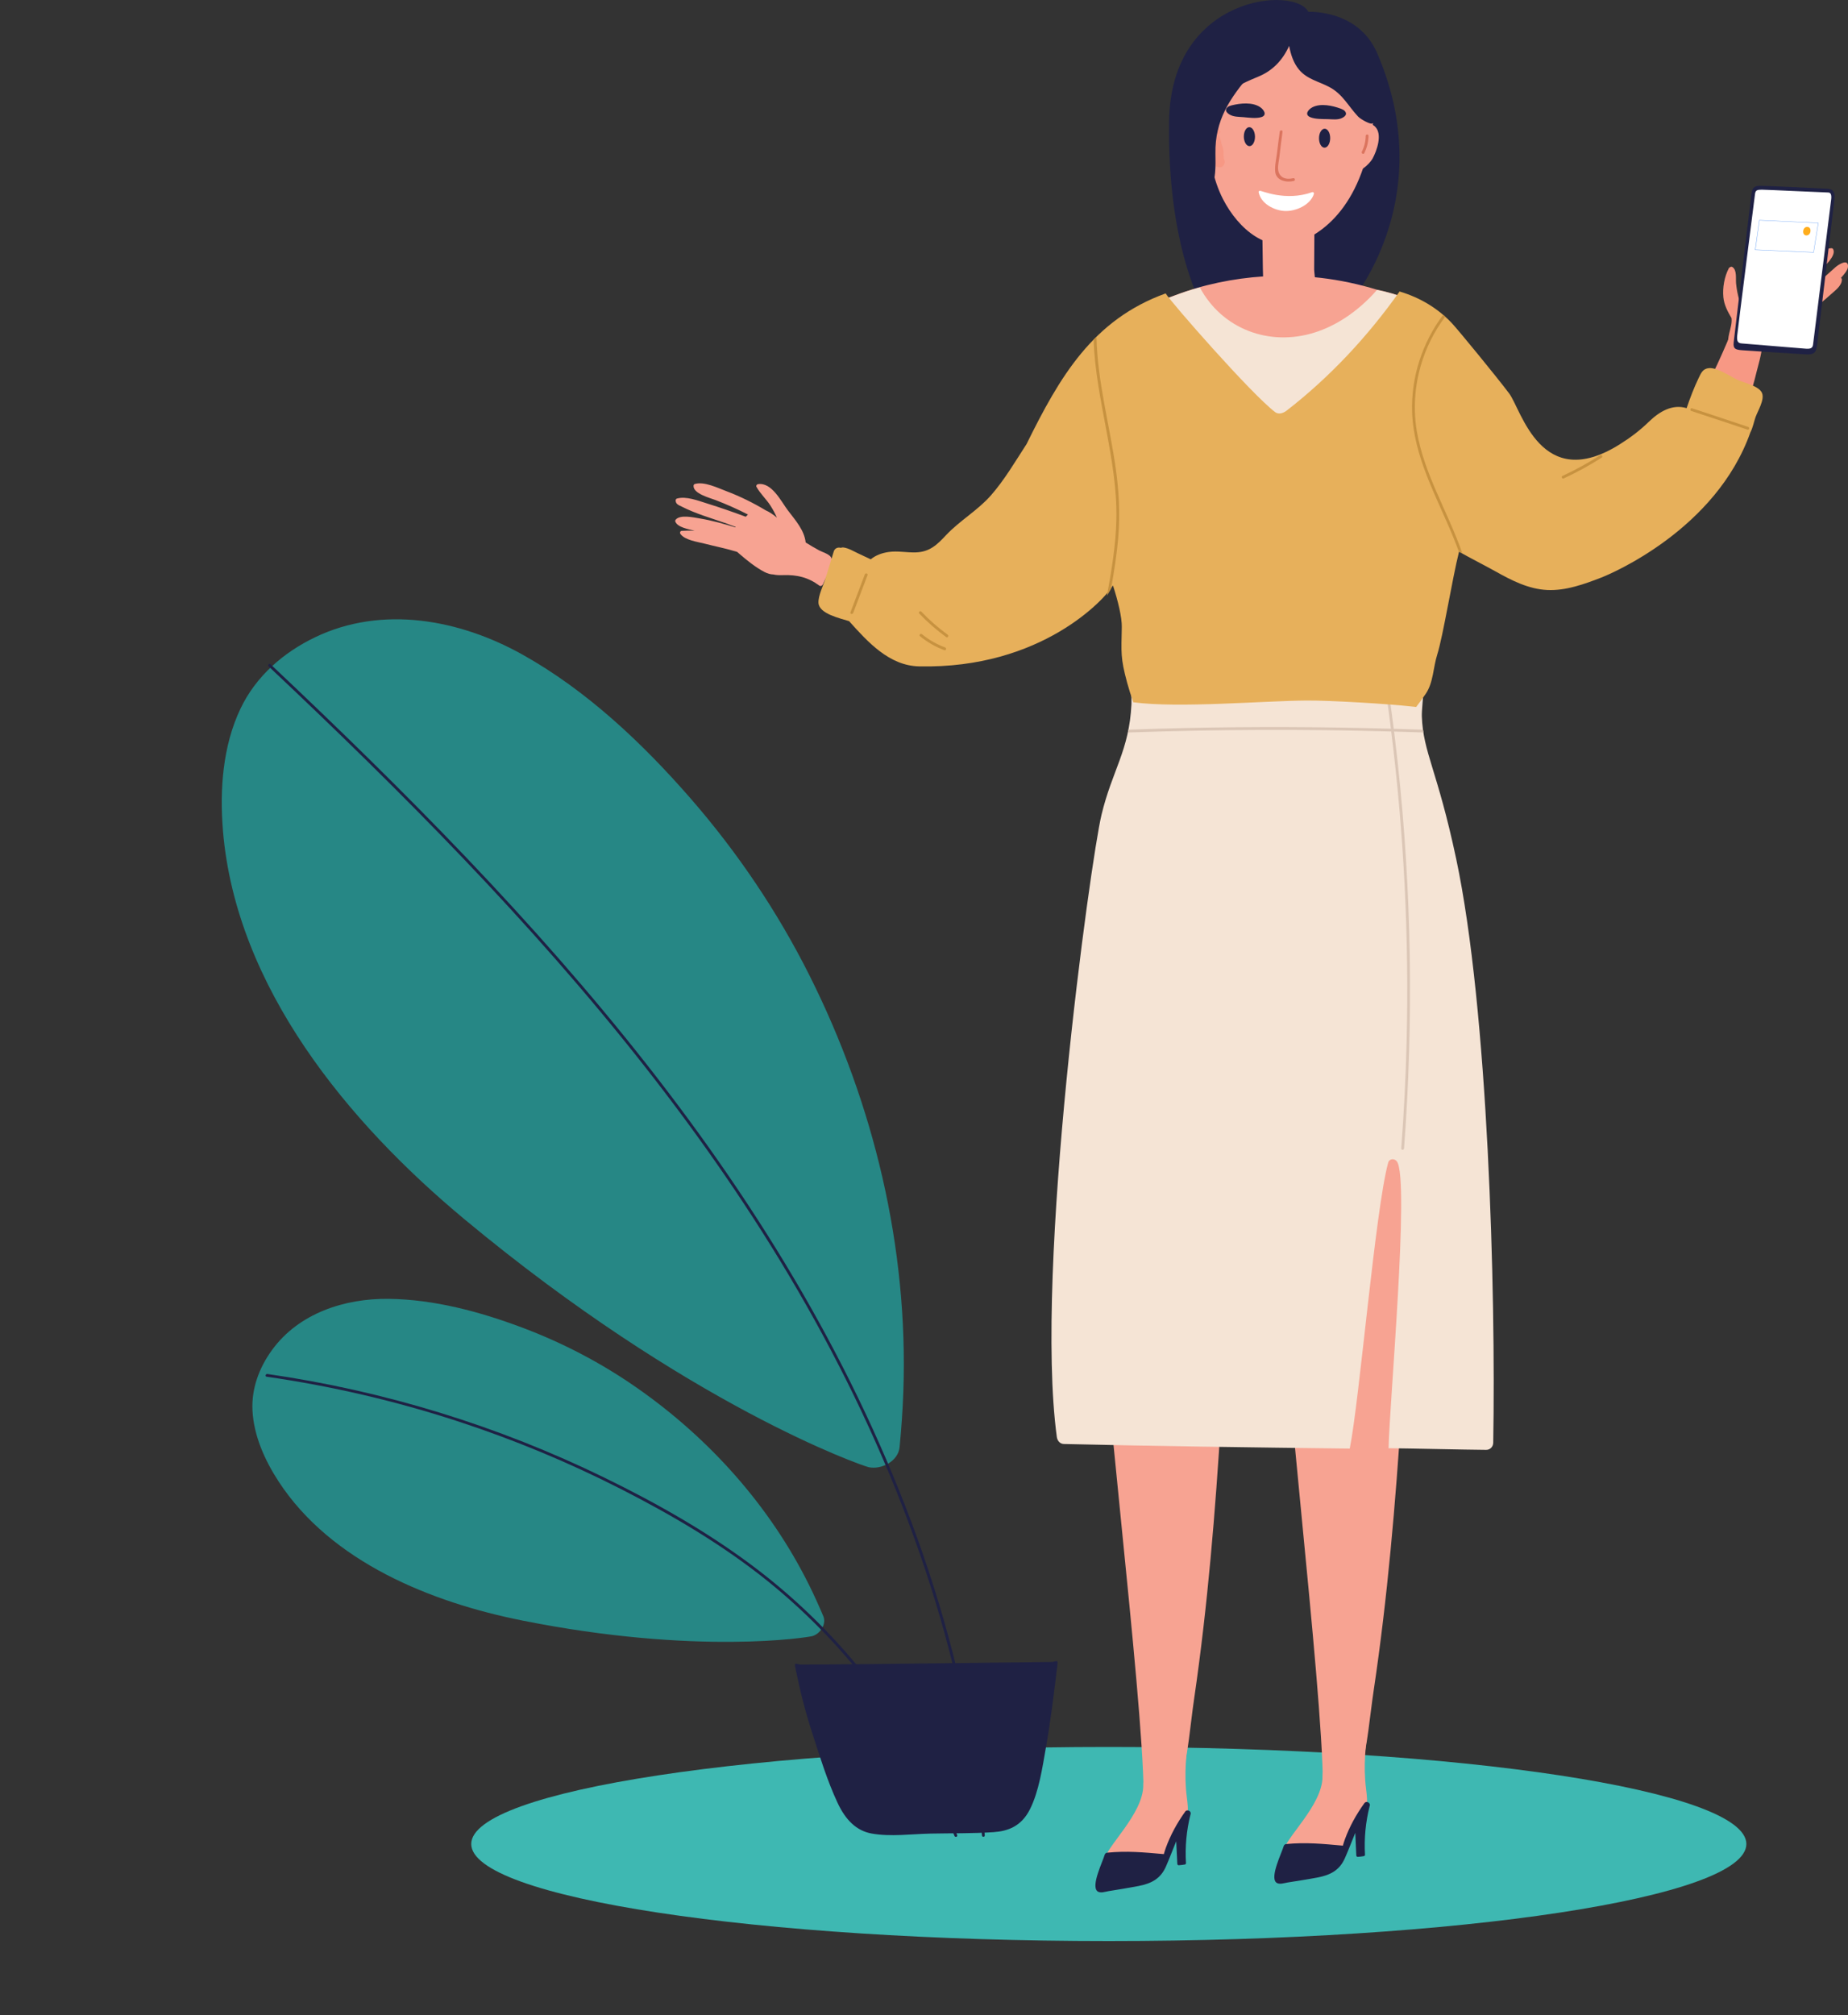 <svg width="200" height="218" viewBox="0 0 200 218" fill="none" xmlns="http://www.w3.org/2000/svg">
<rect x="0" y="0" width="200" height="218" fill="#333333" stroke="none"/>
<g clip-path="url(#clip0_598_9281)">
<path d="M120 210C158.108 210 189 205.299 189 199.5C189 193.701 158.108 189 120 189C81.892 189 51 193.701 51 199.5C51 205.299 81.892 210 120 210Z" fill="#3EB8B2"/>
<path d="M24.126 89.847C25.535 106.852 37.734 121.49 50.261 131.904C74.48 152.039 93.285 158.58 94.024 158.736C95.387 159.027 97.212 158.084 97.358 156.57C97.55 154.576 97.692 152.576 97.763 150.574C98.313 134.988 94.578 119.427 87.605 105.528C84.146 98.631 79.816 92.214 74.75 86.395C69.535 80.407 63.496 74.697 56.528 70.809C49.74 67.021 41.378 65.461 34.125 68.933C30.676 70.585 27.706 73.155 26.033 76.655C24.106 80.688 23.764 85.442 24.129 89.844L24.126 89.847Z" fill="#268785"/>
<path d="M30.142 160.265C35.86 169.029 46.709 173.362 56.503 175.318C75.441 179.103 87.493 177.134 87.937 177.003C88.755 176.762 89.466 175.718 89.105 174.86C88.627 173.729 88.121 172.606 87.575 171.506C83.327 162.936 76.778 155.632 68.963 150.171C65.085 147.459 60.878 145.262 56.449 143.605C51.891 141.898 46.966 140.582 42.074 140.521C37.308 140.462 32.342 142.065 29.439 146.056C28.058 147.955 27.206 150.212 27.324 152.589C27.46 155.329 28.662 157.994 30.142 160.263V160.265Z" fill="#268785"/>
<path d="M29.274 71.862C36.532 78.703 43.682 85.663 50.566 92.884C57.382 100.034 63.937 107.443 70.037 115.217C76.189 123.055 81.879 131.266 86.861 139.901C91.758 148.385 95.987 157.269 99.303 166.492C102.601 175.672 104.985 185.196 106.184 194.882C106.335 196.106 106.466 197.329 106.579 198.557C106.597 198.753 106.294 198.781 106.276 198.586C105.362 188.797 103.237 179.154 100.135 169.833C97.019 160.476 92.946 151.451 88.167 142.831C83.404 134.237 77.935 126.052 71.986 118.239C65.959 110.326 59.448 102.791 52.652 95.537C45.925 88.356 38.922 81.446 31.792 74.669C30.889 73.81 29.985 72.954 29.077 72.099C28.936 71.965 29.128 71.731 29.272 71.865L29.274 71.862Z" fill="#1F2144"/>
<path d="M28.933 148.649C41.581 150.469 53.926 154.262 65.416 159.867C71.185 162.681 76.85 165.889 81.959 169.792C86.548 173.298 90.67 177.41 94.204 181.981C98.103 187.024 101.264 192.606 103.59 198.542C103.661 198.725 103.366 198.804 103.297 198.624C99.096 187.9 92.092 178.332 83.135 171.1C78.22 167.135 72.715 163.905 67.1 161.047C61.422 158.158 55.522 155.717 49.468 153.743C42.749 151.553 35.848 149.952 28.854 148.945C28.662 148.917 28.744 148.624 28.933 148.652V148.649Z" fill="#1F2144"/>
<path d="M86.717 180.087C93.5 180.077 109.038 179.848 113.783 179.807C114.222 179.805 114.515 179.473 114.445 180.051C114.086 183.045 113.724 186.045 113.206 188.997C112.81 191.241 112.441 193.834 111.448 195.777C110.524 197.586 109.092 198.11 107.523 198.218C105.25 198.373 102.958 198.326 100.681 198.375C98.605 198.419 96.411 198.735 94.347 198.37C92.687 198.074 91.511 196.905 90.639 195.032C89.55 192.701 88.732 190.067 87.921 187.548C87.064 184.883 86.638 183.128 86.055 180.332C85.937 179.764 86.276 180.09 86.717 180.09V180.087Z" fill="#1F2144"/>
<path d="M132.728 36.953C129.992 34.512 126.294 26.504 126.53 12.989C126.766 -0.527 140.184 -1.547 141.595 1.283C141.595 1.283 146.988 0.979 149.049 5.762C156.268 22.497 145.124 34.833 143.713 35.069C142.301 35.306 144.152 47.151 132.728 36.956V36.953Z" fill="#1F2144"/>
<path d="M156.298 34.54C156.126 34.44 155.951 34.345 155.78 34.247C155.695 34.118 155.587 34.003 155.448 33.913C153.452 32.615 151.273 31.805 149.007 31.338C145.064 30.13 140.909 29.631 136.777 29.901C133.474 30.117 130.189 30.79 127.097 31.973C125.919 32.422 124.078 32.906 123.686 34.298C123.596 34.614 123.601 34.931 123.676 35.224C123.504 35.576 123.552 35.992 123.753 36.331C123.488 36.635 123.298 36.997 123.226 37.436C123.083 38.323 123.755 39.202 124.723 38.934C125.149 38.816 125.577 38.703 126.003 38.585C127.505 40.235 129.199 41.71 131.046 42.962C131.306 43.704 132.065 44.252 132.866 44.121C133.882 44.75 135.137 45.475 136.349 45.796C136.564 46.745 137.819 47.431 138.802 46.989C139.285 47.605 140.103 47.916 140.861 47.343C140.974 47.256 141.084 47.166 141.197 47.079C141.197 47.079 141.212 47.066 141.222 47.058C142.886 45.771 144.441 44.388 145.888 42.9C147.4 41.741 148.868 40.531 150.282 39.251C151.116 38.498 150.762 37.274 150.015 36.676C149.979 36.617 149.941 36.56 149.897 36.506C151.827 36.609 153.757 36.717 155.685 36.801C156.914 36.855 157.307 35.126 156.298 34.532V34.54ZM132.948 39.734C132.848 39.824 132.748 39.914 132.648 40.006C132.517 39.914 132.386 39.821 132.255 39.726C132.363 39.721 132.471 39.711 132.579 39.703C132.702 39.713 132.825 39.724 132.948 39.734Z" fill="#F7A392"/>
<path d="M189.501 35.175C189.413 35.188 189.337 35.216 189.267 35.252C189.36 34.468 188.218 33.926 187.874 34.751C185.323 40.872 182.484 47.685 176.301 50.941C173.583 52.373 164.111 53.958 161.211 40.883C161.141 40.572 158.631 45.182 158.375 45.359C157.217 46.171 156.06 46.981 154.902 47.793C154.119 48.34 152.828 48.947 152.438 49.9C151.817 51.419 151.656 48.682 152.438 49.9C161.78 64.462 174.179 61.624 178.147 59.407C182.212 57.135 185.299 52.226 187.273 48.143C188.51 45.583 189.478 42.877 190.137 40.111C190.343 39.248 191.775 34.818 189.501 35.175Z" fill="#F79884"/>
<path d="M118.862 134.783C118.926 145.733 123.707 183.159 123.771 194.11C123.771 194.47 124.01 194.719 124.328 194.845C126.104 195.541 127.447 194.04 127.87 192.452C128.604 189.7 128.815 186.672 129.225 183.856C130.711 173.697 131.535 163.504 132.164 153.263C132.813 142.721 133.914 132.218 135.536 121.782C135.685 120.82 134.219 120.409 134.071 121.376C133.999 121.833 133.932 122.29 133.863 122.748C131.907 122.879 129.815 123.092 128.116 124.141C126.284 125.272 123.823 116.056 123.415 118.086C121.287 128.664 118.795 124.064 118.857 134.791L118.862 134.783Z" fill="#F7A392"/>
<path d="M119.996 203.598C120.627 203.752 121.566 203.344 122.151 203.174C123.019 202.922 123.948 202.647 124.772 202.269C126.088 201.66 126.733 199.013 127.549 197.87C128.645 196.335 128.668 196.202 128.437 194.377C128.129 191.956 128.373 189.63 128.722 187.225C128.778 186.839 128.19 186.678 128.134 187.066C127.959 188.268 127.785 189.474 127.705 190.689C127.68 190.689 127.654 190.681 127.626 190.687C126.194 190.918 123.725 191.226 123.732 193.125C123.743 196.284 119.621 199.846 119.454 201.385C119.375 202.125 119 203.359 119.998 203.601L119.996 203.598Z" fill="#F7A392"/>
<path d="M118.746 204.595C119.054 204.873 119.637 204.654 119.97 204.6C121.048 204.426 122.131 204.256 123.204 204.048C124.587 203.778 125.586 203.282 126.176 201.953C126.589 201.02 126.92 200.103 127.295 199.203L127.416 201.647C127.421 201.725 127.482 201.804 127.567 201.799C127.795 201.784 128.016 201.758 128.242 201.717C128.304 201.707 128.358 201.632 128.352 201.57C128.245 199.792 128.406 198.034 128.84 196.307C128.991 195.981 128.494 195.675 128.265 195.999C127.824 196.618 127.421 197.255 127.067 197.918C126.72 198.566 126.415 199.239 126.163 199.938C126.086 200.154 126.02 200.378 125.955 200.601C125.945 200.601 125.937 200.594 125.925 200.591C123.766 200.401 121.957 200.226 119.801 200.442C119.696 200.452 119.585 200.555 119.557 200.655C119.362 201.37 118.063 203.976 118.749 204.595H118.746Z" fill="#1F2144"/>
<path d="M138.456 133.842C138.484 144.793 143.145 182.234 143.171 193.185C143.171 193.544 143.407 193.796 143.725 193.922C145.499 194.624 146.846 193.128 147.275 191.54C148.019 188.788 148.237 185.763 148.658 182.946C150.177 172.792 151.034 162.602 151.697 152.364C152.379 141.825 153.516 131.326 155.172 120.892C155.323 119.934 153.86 119.515 153.706 120.481C153.634 120.939 153.565 121.396 153.493 121.851C151.537 121.977 149.446 122.183 147.742 123.223C145.904 124.349 143.476 115.126 143.06 117.153C140.899 127.723 138.423 123.115 138.448 133.842H138.456Z" fill="#F7A392"/>
<path d="M157.592 92.901C155.552 83.292 154.025 81.454 153.878 77.504C153.835 76.296 154.533 71.712 154.03 70.576C153.473 69.319 122.406 69.242 122.349 69.281C122.203 68.497 122.496 75.276 122.452 76.183C122.203 81.236 120.373 83.307 119.208 88.162C118.027 93.078 111.909 137.345 114.375 155.463C114.432 155.88 114.722 156.214 115.138 156.224C124.169 156.437 135.51 156.602 146.076 156.72C147.118 151.601 148.843 130.836 150.237 125.786C150.362 125.328 150.935 125.31 151.184 125.662C152.582 127.636 150.347 152.151 150.28 156.681C153.006 156.707 158.395 156.841 160.844 156.859C161.283 156.861 161.596 156.504 161.604 156.095C161.888 139.627 161.059 109.22 157.592 92.898V92.901Z" fill="#F5E4D5"/>
<path d="M139.365 202.662C139.997 202.817 140.936 202.413 141.524 202.244C142.391 201.994 143.323 201.724 144.147 201.347C145.466 200.743 146.118 198.096 146.936 196.957C148.037 195.428 148.061 195.292 147.835 193.467C147.534 191.046 147.786 188.721 148.143 186.315C148.199 185.932 147.614 185.768 147.555 186.153C147.378 187.356 147.198 188.561 147.113 189.774C147.088 189.774 147.062 189.767 147.034 189.772C145.602 190 143.13 190.298 143.13 192.198C143.13 195.356 138.996 198.905 138.824 200.445C138.742 201.185 138.362 202.416 139.36 202.662H139.365Z" fill="#F7A392"/>
<path d="M138.112 203.657C138.418 203.935 139.003 203.721 139.337 203.667C140.415 203.495 141.5 203.331 142.57 203.128C143.956 202.863 144.955 202.37 145.547 201.041C145.963 200.111 146.299 199.193 146.674 198.294L146.787 200.738C146.79 200.815 146.854 200.894 146.939 200.889C147.167 200.876 147.388 200.848 147.613 200.81C147.675 200.799 147.729 200.725 147.726 200.663C147.626 198.885 147.793 197.127 148.229 195.4C148.381 195.076 147.886 194.765 147.655 195.089C147.211 195.706 146.808 196.343 146.448 197.006C146.099 197.654 145.794 198.325 145.54 199.024C145.463 199.239 145.396 199.463 145.329 199.687C145.319 199.687 145.311 199.679 145.299 199.676C143.14 199.481 141.331 199.299 139.175 199.507C139.07 199.517 138.957 199.62 138.931 199.72C138.733 200.432 137.427 203.035 138.11 203.657H138.112Z" fill="#1F2144"/>
<path d="M148.861 9.136C148.874 7.229 147.989 6.433 146.459 5.605C138.215 1.144 130.816 5.222 130.765 6.397C130.557 11.161 130.152 17.239 132.361 21.546C134.017 24.769 137.253 27.624 140.954 26.039C144.814 24.384 148.784 19.719 148.861 9.136Z" fill="#F7A392"/>
<path d="M199.236 30.066C199.574 29.696 199.975 29.228 199.998 28.866C200.062 27.925 198.966 28.619 198.64 28.912C197.955 29.524 197.282 30.135 196.574 30.721C196.22 31.017 195.871 31.325 195.501 31.6C195.319 31.734 194.295 32.363 194.056 32.111C195.032 31.171 196.007 30.228 196.974 29.279C197.375 28.884 198.753 27.683 198.401 26.977C198.358 26.889 198.283 26.848 198.186 26.854C197.062 26.9 195.922 28.185 195.204 28.94C194.721 29.444 193.99 30.59 193.315 30.821C193.127 30.886 192.966 30.865 192.822 30.796C192.676 30.603 192.537 30.405 192.419 30.189C192.352 30.027 192.275 29.871 192.191 29.719C192.173 29.68 192.155 29.642 192.139 29.601C192.121 29.557 192.093 29.529 192.062 29.511C191.785 29.087 191.416 28.732 190.897 28.498C190.019 28.105 189.124 29.385 189.629 29.644C190.299 29.989 190.841 30.485 191.182 31.102C191.344 31.803 191.226 32.53 190.741 33.145C190.294 33.71 189.668 33.977 189.003 34.15C188.998 34.126 188.99 34.103 188.975 34.083C188.3 33.057 188.02 31.896 187.889 30.688C187.833 30.169 188.005 29.215 187.489 28.891C187.394 28.832 187.296 28.858 187.23 28.917C187.178 28.93 187.13 28.963 187.099 29.023C186.619 29.95 186.413 31.117 186.511 32.158C186.591 32.985 186.978 33.71 187.394 34.417C187.461 34.982 187.281 35.488 187.142 36.085C187.05 36.486 186.937 37.102 187.124 37.524C187.117 37.55 187.114 37.578 187.114 37.603V37.668C187.119 37.747 187.209 37.843 187.291 37.843H187.34C187.355 37.843 187.368 37.837 187.381 37.835C187.425 37.866 187.473 37.894 187.527 37.914C187.571 37.932 187.609 37.93 187.648 37.922C187.93 38.117 188.3 38.452 188.444 38.531C188.608 38.626 188.787 38.781 188.985 38.806C189.324 38.852 189.663 38.614 189.94 38.446C191.113 37.74 192.183 36.763 193.156 35.804C193.361 35.602 193.6 35.388 193.823 35.162C194.516 34.718 195.178 34.229 195.807 33.761C196.62 33.157 197.403 32.518 198.155 31.837C198.609 31.425 199.323 30.932 199.336 30.261C199.336 30.169 199.305 30.107 199.23 30.058L199.236 30.066Z" fill="#F79884"/>
<path d="M142.224 29.161L142.316 14.122C142.291 13.567 141.541 15.869 141.262 16.381C139.842 18.982 138.67 20.22 136.894 21.577C136.84 21.618 136.793 21.67 136.75 21.726C136.498 21.875 136.529 22.053 136.552 22.564C136.709 25.833 136.527 32.44 137.135 35.383C137.291 36.146 137.355 34.818 137.923 34.869C138.305 34.902 138.988 34.386 139.398 34.198C139.922 33.959 139.858 33.905 140.384 33.666C140.956 33.407 141.713 33.635 142.162 32.62C142.599 31.631 142.265 30.014 142.224 29.159V29.161Z" fill="#F7A392"/>
<path d="M135.821 14.777C135.828 15.343 135.564 15.805 135.233 15.81C134.899 15.816 134.622 15.361 134.614 14.793C134.607 14.227 134.871 13.765 135.202 13.76C135.536 13.754 135.813 14.209 135.821 14.777Z" fill="#1F2144"/>
<path d="M143.959 14.96C143.954 15.525 143.677 15.982 143.343 15.977C143.009 15.975 142.745 15.512 142.75 14.944C142.755 14.379 143.032 13.921 143.366 13.927C143.7 13.932 143.964 14.392 143.959 14.96Z" fill="#1F2144"/>
<path d="M145.437 11.919C145.421 11.894 145.126 11.763 145.113 11.76C144.192 11.418 142.937 11.154 142.052 11.598C141.592 11.83 141.143 12.395 141.79 12.672C142.342 12.906 143.137 12.876 143.722 12.891C144.197 12.904 144.777 12.989 145.224 12.775C145.768 12.518 145.791 12.202 145.437 11.917V11.919Z" fill="#1F2144"/>
<path d="M133.077 12.395C133.5 12.654 134.086 12.636 134.558 12.675C135.14 12.724 135.926 12.845 136.501 12.672C137.176 12.469 136.791 11.858 136.359 11.578C135.528 11.035 134.252 11.161 133.298 11.398C133.285 11.398 132.977 11.495 132.959 11.521C132.576 11.765 132.561 12.081 133.074 12.397L133.077 12.395Z" fill="#1F2144"/>
<path d="M142.016 20.791C139.093 21.834 136.488 20.588 136.332 20.639C136.267 20.66 136.201 20.711 136.214 20.781C136.462 22.048 137.897 22.762 139.016 22.826C140.181 22.893 141.811 22.204 142.196 20.986C142.229 20.883 142.137 20.747 142.019 20.791H142.016Z" fill="white"/>
<path d="M139.957 19.28C139.151 19.48 138.407 19.218 138.322 18.316C138.284 17.897 138.42 17.36 138.466 16.944C138.566 16.047 138.682 15.152 138.802 14.258C138.828 14.063 138.525 14.047 138.5 14.243C138.397 14.996 138.299 15.749 138.212 16.504C138.135 17.167 137.935 17.949 138.014 18.614C138.127 19.562 139.254 19.768 140.024 19.578C140.214 19.532 140.15 19.234 139.96 19.28H139.957Z" fill="#DB745E"/>
<path d="M89.917 60.265C89.706 59.928 88.972 59.718 88.651 59.545C88.153 59.278 87.671 58.988 87.194 58.69C87.055 57.371 86.088 56.292 85.269 55.218C84.548 54.269 83.529 52.147 82.032 52.38C81.914 52.398 81.799 52.54 81.866 52.663C82.271 53.406 82.92 53.984 83.38 54.699C83.649 55.117 83.88 55.552 84.081 55.999C83.693 55.68 83.285 55.39 82.864 55.21C81.504 54.395 80.087 53.696 78.604 53.136C77.667 52.784 76.209 52.059 75.188 52.365C75.124 52.386 75.07 52.46 75.062 52.524C74.967 53.406 76.861 53.876 77.456 54.107C78.65 54.57 79.812 55.084 80.947 55.667C80.908 55.703 80.872 55.742 80.834 55.781C80.793 55.822 80.752 55.863 80.708 55.906C79.317 55.39 77.916 54.902 76.499 54.462C75.549 54.169 74.238 53.647 73.247 53.943C73.158 53.971 73.119 54.074 73.122 54.159C73.132 54.568 73.517 54.675 73.848 54.842C74.567 55.205 75.319 55.498 76.076 55.768C77.256 56.187 78.455 56.554 79.62 57.006C79.607 57.022 79.594 57.037 79.582 57.053C78.319 56.664 77.035 56.307 75.732 56.091C75.108 55.989 73.591 55.634 73.119 56.235C73.073 56.292 73.063 56.372 73.091 56.441C73.335 57.045 74.482 57.253 75.183 57.415C74.718 57.397 74.248 57.402 73.776 57.433C73.614 57.443 73.55 57.639 73.635 57.762C74.105 58.435 75.467 58.615 76.23 58.81C77.413 59.114 78.609 59.347 79.774 59.707C79.838 59.761 79.9 59.813 79.961 59.867C80.793 60.589 81.753 61.373 82.733 61.882C83.08 62.061 83.4 62.144 83.701 62.151C84.022 62.228 84.36 62.234 84.755 62.221C86.249 62.172 87.458 62.455 88.674 63.357C88.829 63.47 89.016 63.341 89.072 63.195C89.308 62.57 90.338 60.944 89.919 60.273L89.917 60.265Z" fill="#F7A392"/>
<path d="M148.812 13.69C148.063 12.973 146.772 13.675 146.52 14.536C146.466 14.723 146.587 14.839 146.736 14.865C146.602 15.176 146.523 15.543 146.502 15.911C146.384 16.348 146.338 16.777 146.41 17.082C146.41 17.237 146.42 17.391 146.43 17.548C146.364 17.722 146.338 17.902 146.407 18.072C146.862 19.151 148.276 17.653 148.537 17.175C149.007 16.319 149.656 14.502 148.812 13.693V13.69Z" fill="#F7A392"/>
<path d="M129.653 13.577C130.32 12.78 131.68 13.341 132.024 14.166C132.099 14.345 131.991 14.474 131.845 14.515C132.012 14.811 132.13 15.165 132.191 15.53C132.358 15.952 132.448 16.373 132.412 16.684C132.427 16.838 132.435 16.992 132.44 17.149C132.525 17.316 132.571 17.494 132.52 17.666C132.186 18.786 130.618 17.453 130.305 17.008C129.745 16.209 128.901 14.474 129.653 13.575V13.577Z" fill="#F79884"/>
<path d="M149.1 11.557C149.118 11.526 149.133 11.498 149.141 11.462C149.58 11.454 150.057 11.051 149.954 10.437C149.811 9.565 149.528 8.771 149.148 8.041C149.41 7.815 149.546 7.427 149.331 7.024C148.471 5.423 146.846 4.356 145.07 3.711C145.07 3.302 144.827 2.866 144.344 2.814C142.95 2.665 141.557 2.591 140.158 2.598C140.117 2.341 139.95 2.12 139.622 2.051C138.477 1.817 137.445 2.02 136.411 2.323C136.252 2.033 135.939 1.832 135.567 1.92C134.907 2.077 134.248 2.406 133.619 2.806C133.349 2.516 132.887 2.388 132.507 2.714C131.44 3.629 130.303 4.649 130.118 6.168C130.08 6.487 130.234 6.718 130.457 6.849C129.972 7.962 129.623 9.139 129.425 10.383C129.31 11.102 129.987 11.531 130.465 11.377C130.377 11.848 130.316 12.323 130.277 12.803C130.246 13.207 130.803 13.227 130.875 12.855C130.875 12.85 130.88 12.847 130.883 12.839C131.745 10.272 133.973 9.193 136.175 8.293C137.733 7.656 138.821 6.507 139.516 4.963C139.694 5.883 139.973 6.787 140.576 7.52C141.441 8.571 142.722 8.807 143.869 9.416C145.309 10.182 145.899 11.454 146.964 12.595C147.29 12.945 148.414 13.526 148.53 13.346C148.758 13.323 148.997 13.245 149.243 13.097C149.664 12.845 149.413 12.256 149.025 12.243C149.059 12.179 149.082 12.102 149.089 12.009C149.097 11.855 149.102 11.704 149.1 11.552V11.557Z" fill="#1F2144"/>
<path d="M147.803 14.695C147.793 15.302 147.654 15.875 147.385 16.417C147.297 16.592 147.559 16.746 147.647 16.571C147.942 15.98 148.096 15.353 148.108 14.695C148.111 14.5 147.808 14.5 147.806 14.695H147.803Z" fill="#DB745E"/>
<path d="M131.327 16.216C131.096 15.7 130.967 15.158 130.942 14.592C130.932 14.397 130.629 14.397 130.639 14.592C130.667 15.214 130.811 15.803 131.068 16.371C131.147 16.548 131.409 16.394 131.329 16.216H131.327Z" fill="#DB745E"/>
<path d="M134.283 6.913C133.031 8.373 131.779 9.894 130.955 11.611C130.88 10.83 129.692 10.544 129.482 11.431C128.522 15.463 128.001 19.568 127.916 23.708C127.883 23.954 127.875 24.211 127.898 24.486C127.985 25.445 129.412 25.484 129.417 24.486C129.417 24.301 129.425 24.116 129.43 23.931C129.584 22.734 130.549 21.767 131.029 20.668C131.594 19.372 131.563 17.982 131.54 16.599C131.481 13.007 133.093 10.632 135.356 7.99C135.99 7.25 134.92 6.168 134.281 6.913H134.283Z" fill="#1F2144"/>
<path d="M154.047 79.247C154.032 79.146 154.017 79.046 154.004 78.946C152.949 78.907 151.894 78.874 150.837 78.846C150.506 76.201 150.131 73.564 149.708 70.933C149.677 70.74 149.384 70.822 149.415 71.015C149.833 73.616 150.205 76.224 150.531 78.838C143.13 78.632 135.723 78.604 128.319 78.763C126.253 78.807 124.189 78.871 122.123 78.943C122.103 79.046 122.082 79.149 122.062 79.249C131.56 78.915 141.069 78.876 150.567 79.139C151.943 90.238 152.505 101.438 152.233 112.62C152.138 116.5 151.943 120.378 151.65 124.249C151.635 124.444 151.94 124.444 151.953 124.249C152.998 110.353 152.777 96.368 151.268 82.51C151.145 81.387 151.011 80.267 150.873 79.146C151.917 79.177 152.962 79.205 154.006 79.244C154.019 79.244 154.032 79.244 154.045 79.244L154.047 79.247Z" fill="#DBC6B6"/>
<path d="M156.224 36.717C156.183 35.614 155.8 34.635 155.202 33.785C153.277 32.579 151.188 31.813 149.02 31.364C148.853 31.556 148.671 31.772 148.452 31.996C146.723 33.785 144.618 35.247 142.229 35.989C137.365 37.503 132.273 35.609 129.851 31.094C128.919 31.353 127.995 31.651 127.092 31.996C125.914 32.446 124.074 32.929 123.681 34.322C123.591 34.638 123.596 34.954 123.671 35.247C123.499 35.599 123.547 36.015 123.748 36.354C123.483 36.658 123.293 37.02 123.222 37.459C123.078 38.346 123.75 39.225 124.718 38.958C125.144 38.84 125.572 38.727 125.998 38.608C127.5 40.258 129.194 41.733 131.042 42.985C131.301 43.727 132.06 44.275 132.861 44.144C133.877 44.773 135.135 45.498 136.344 45.819C136.559 46.768 137.814 47.454 138.797 47.012C139.28 47.629 140.099 47.94 140.856 47.367C140.969 47.279 141.079 47.189 141.192 47.102C141.192 47.102 141.207 47.089 141.218 47.081C142.881 45.794 144.436 44.411 145.883 42.923C147.395 41.764 148.863 40.554 150.277 39.274C151.111 38.521 150.757 37.298 150.01 36.699C149.974 36.64 149.936 36.583 149.892 36.529C151.822 36.632 153.752 36.74 155.68 36.825C155.888 36.835 156.067 36.789 156.224 36.712V36.717ZM132.643 40.027C132.512 39.934 132.381 39.842 132.25 39.747C132.358 39.742 132.466 39.731 132.574 39.724C132.697 39.734 132.82 39.744 132.943 39.754C132.843 39.844 132.743 39.934 132.643 40.027Z" fill="#F5E4D5"/>
<path d="M189.45 46.752C189.714 46.223 189.845 45.539 189.991 45.133C190.23 44.47 190.987 43.255 190.7 42.535C190.392 41.759 188.808 41.432 188.131 41.132C187.299 40.764 185.893 39.749 184.958 39.826C184.286 39.883 184.099 40.353 183.824 40.921C183.324 41.967 182.91 43.059 182.533 44.157C180.988 43.691 179.594 44.519 178.434 45.642C177.467 46.58 176.463 47.338 175.28 48.081C166.78 53.411 164.652 44.329 163.336 42.574C162.019 40.821 157.8 35.671 157.122 34.956C155.639 33.389 153.758 32.222 151.471 31.536C148.037 36.383 143.936 40.79 139.247 44.424C138.913 44.681 138.395 44.884 138.002 44.586C135.384 42.592 126.684 32.643 126.153 31.744C118.274 34.589 114.688 40.757 111.098 48.045C109.876 49.923 108.711 51.923 107.238 53.599C105.801 55.233 103.876 56.315 102.387 57.898C101.427 58.921 100.632 59.715 99.11 59.764C98.129 59.795 97.162 59.579 96.184 59.718C95.43 59.823 94.762 60.08 94.236 60.512C93.784 60.298 93.333 60.085 92.879 59.874C92.378 59.64 91.862 59.317 91.308 59.234C91.19 59.216 91.085 59.234 90.99 59.268C90.697 59.186 90.343 59.294 90.23 59.669C89.937 60.63 89.642 61.588 89.35 62.55C89.121 63.3 88.531 64.454 88.582 65.238C88.659 66.402 90.879 66.885 91.893 67.201C93.923 69.468 96.243 72.025 99.464 72.094C112.753 72.385 119.67 64.719 120.45 63.339C121.002 65.032 121.425 66.8 121.407 67.833C121.359 70.635 121.246 71.128 121.985 73.86C122.18 74.577 122.403 75.281 122.652 75.978C127.557 76.633 136.727 75.821 141.41 75.79C143.977 75.772 150.244 76.147 152.79 76.435C152.947 76.453 153.106 76.471 153.268 76.486C153.617 76.016 153.971 75.548 154.302 75.06C155.133 73.842 155.103 72.197 155.549 70.802C156.178 68.825 157.187 62.516 157.905 59.687C158.922 60.273 160.864 61.265 161.886 61.838C163.613 62.807 165.433 63.734 167.447 63.832C169.444 63.93 171.477 63.192 173.312 62.48C174.338 62.082 185.726 57.299 189.445 46.75L189.45 46.752Z" fill="#E7B05B"/>
<path d="M155.528 53.367C154.599 51.229 153.747 49.032 153.349 46.724C152.939 44.342 153.093 41.887 153.763 39.567C154.317 37.644 155.218 35.845 156.414 34.257C156.339 34.19 156.262 34.126 156.185 34.059C153.924 37.069 152.695 40.828 152.828 44.614C152.998 49.443 155.477 53.727 157.268 58.086C157.494 58.636 157.707 59.188 157.907 59.746C157.912 59.725 157.918 59.702 157.923 59.682C158.028 59.741 158.143 59.807 158.267 59.874C157.494 57.657 156.462 55.508 155.533 53.365L155.528 53.367ZM118.669 36.439C118.563 36.542 118.458 36.645 118.355 36.75C118.566 43.198 120.966 49.775 120.822 56.202C120.76 58.98 120.296 61.725 119.8 64.457C119.952 64.212 120.096 63.963 120.242 63.714C120.578 61.815 120.883 59.908 121.035 57.983C121.227 55.539 121.094 53.108 120.753 50.682C120.085 45.93 118.761 41.26 118.669 36.439Z" fill="#C79240"/>
<path d="M173.183 49.253C171.869 50.091 170.506 50.836 169.092 51.494C168.915 51.576 169.069 51.838 169.246 51.756C170.658 51.098 172.02 50.353 173.337 49.515C173.501 49.41 173.35 49.147 173.183 49.253Z" fill="#C79240"/>
<path d="M93.597 62.144C93.079 63.511 92.56 64.876 92.042 66.243C91.972 66.425 92.265 66.505 92.334 66.322C92.853 64.955 93.371 63.591 93.89 62.223C93.959 62.041 93.666 61.961 93.597 62.141V62.144Z" fill="#C79240"/>
<path d="M102.559 68.666C101.533 67.921 100.586 67.088 99.708 66.171C99.572 66.029 99.356 66.245 99.493 66.387C100.386 67.322 101.358 68.168 102.405 68.928C102.565 69.044 102.716 68.779 102.559 68.666Z" fill="#C79240"/>
<path d="M102.285 70.046C101.371 69.707 100.534 69.229 99.78 68.615C99.628 68.491 99.413 68.707 99.564 68.831C100.362 69.478 101.24 69.982 102.205 70.342C102.39 70.411 102.467 70.116 102.287 70.049L102.285 70.046Z" fill="#C79240"/>
<path d="M189.198 46.187C187.176 45.514 185.153 44.833 183.126 44.172C182.939 44.111 182.859 44.406 183.046 44.465C185.074 45.126 187.094 45.807 189.119 46.48C189.306 46.542 189.386 46.249 189.198 46.187Z" fill="#C79240"/>
<path d="M187.628 37.035C187.684 36.557 189.509 21.212 189.56 20.901C189.609 20.59 189.678 20.102 190.433 20.102C191.187 20.102 197.229 20.382 197.809 20.423C198.391 20.464 198.62 20.814 198.527 21.582C198.432 22.351 196.731 36.794 196.646 37.408C196.564 38.022 196.41 38.4 195.484 38.343C194.557 38.287 189.296 37.953 188.59 37.896C187.884 37.84 187.54 37.788 187.628 37.035Z" fill="#1F2144"/>
<path d="M189.945 20.924C190.014 20.603 190.137 20.521 190.663 20.521C191.19 20.521 197.529 20.827 197.862 20.827C198.196 20.827 198.237 21.189 198.168 21.677C198.099 22.166 196.266 36.907 196.22 37.261C196.174 37.616 196.022 37.755 195.496 37.729C194.97 37.701 188.977 37.184 188.505 37.156C188.035 37.128 187.966 36.853 188.007 36.329C188.048 35.802 189.945 20.924 189.945 20.924Z" fill="white"/>
<path d="M196.292 27.324L189.94 27.044V27.023L190.39 23.805H190.408L196.806 24.106L196.292 27.326V27.324ZM189.987 27.005L196.259 27.282L196.76 24.14L190.423 23.844L189.987 27.005Z" fill="#73A7F4"/>
<path d="M195.607 24.548C195.845 24.558 195.981 24.777 195.933 25.062C195.884 25.347 195.681 25.478 195.478 25.471C195.276 25.465 195.122 25.273 195.147 25.008C195.173 24.743 195.345 24.533 195.609 24.546L195.607 24.548Z" fill="#FFAD1D"/>
</g>
<defs>
<clipPath id="clip0_598_9281">
<rect width="200" height="218" fill="white"/>
</clipPath>
</defs>
</svg>

